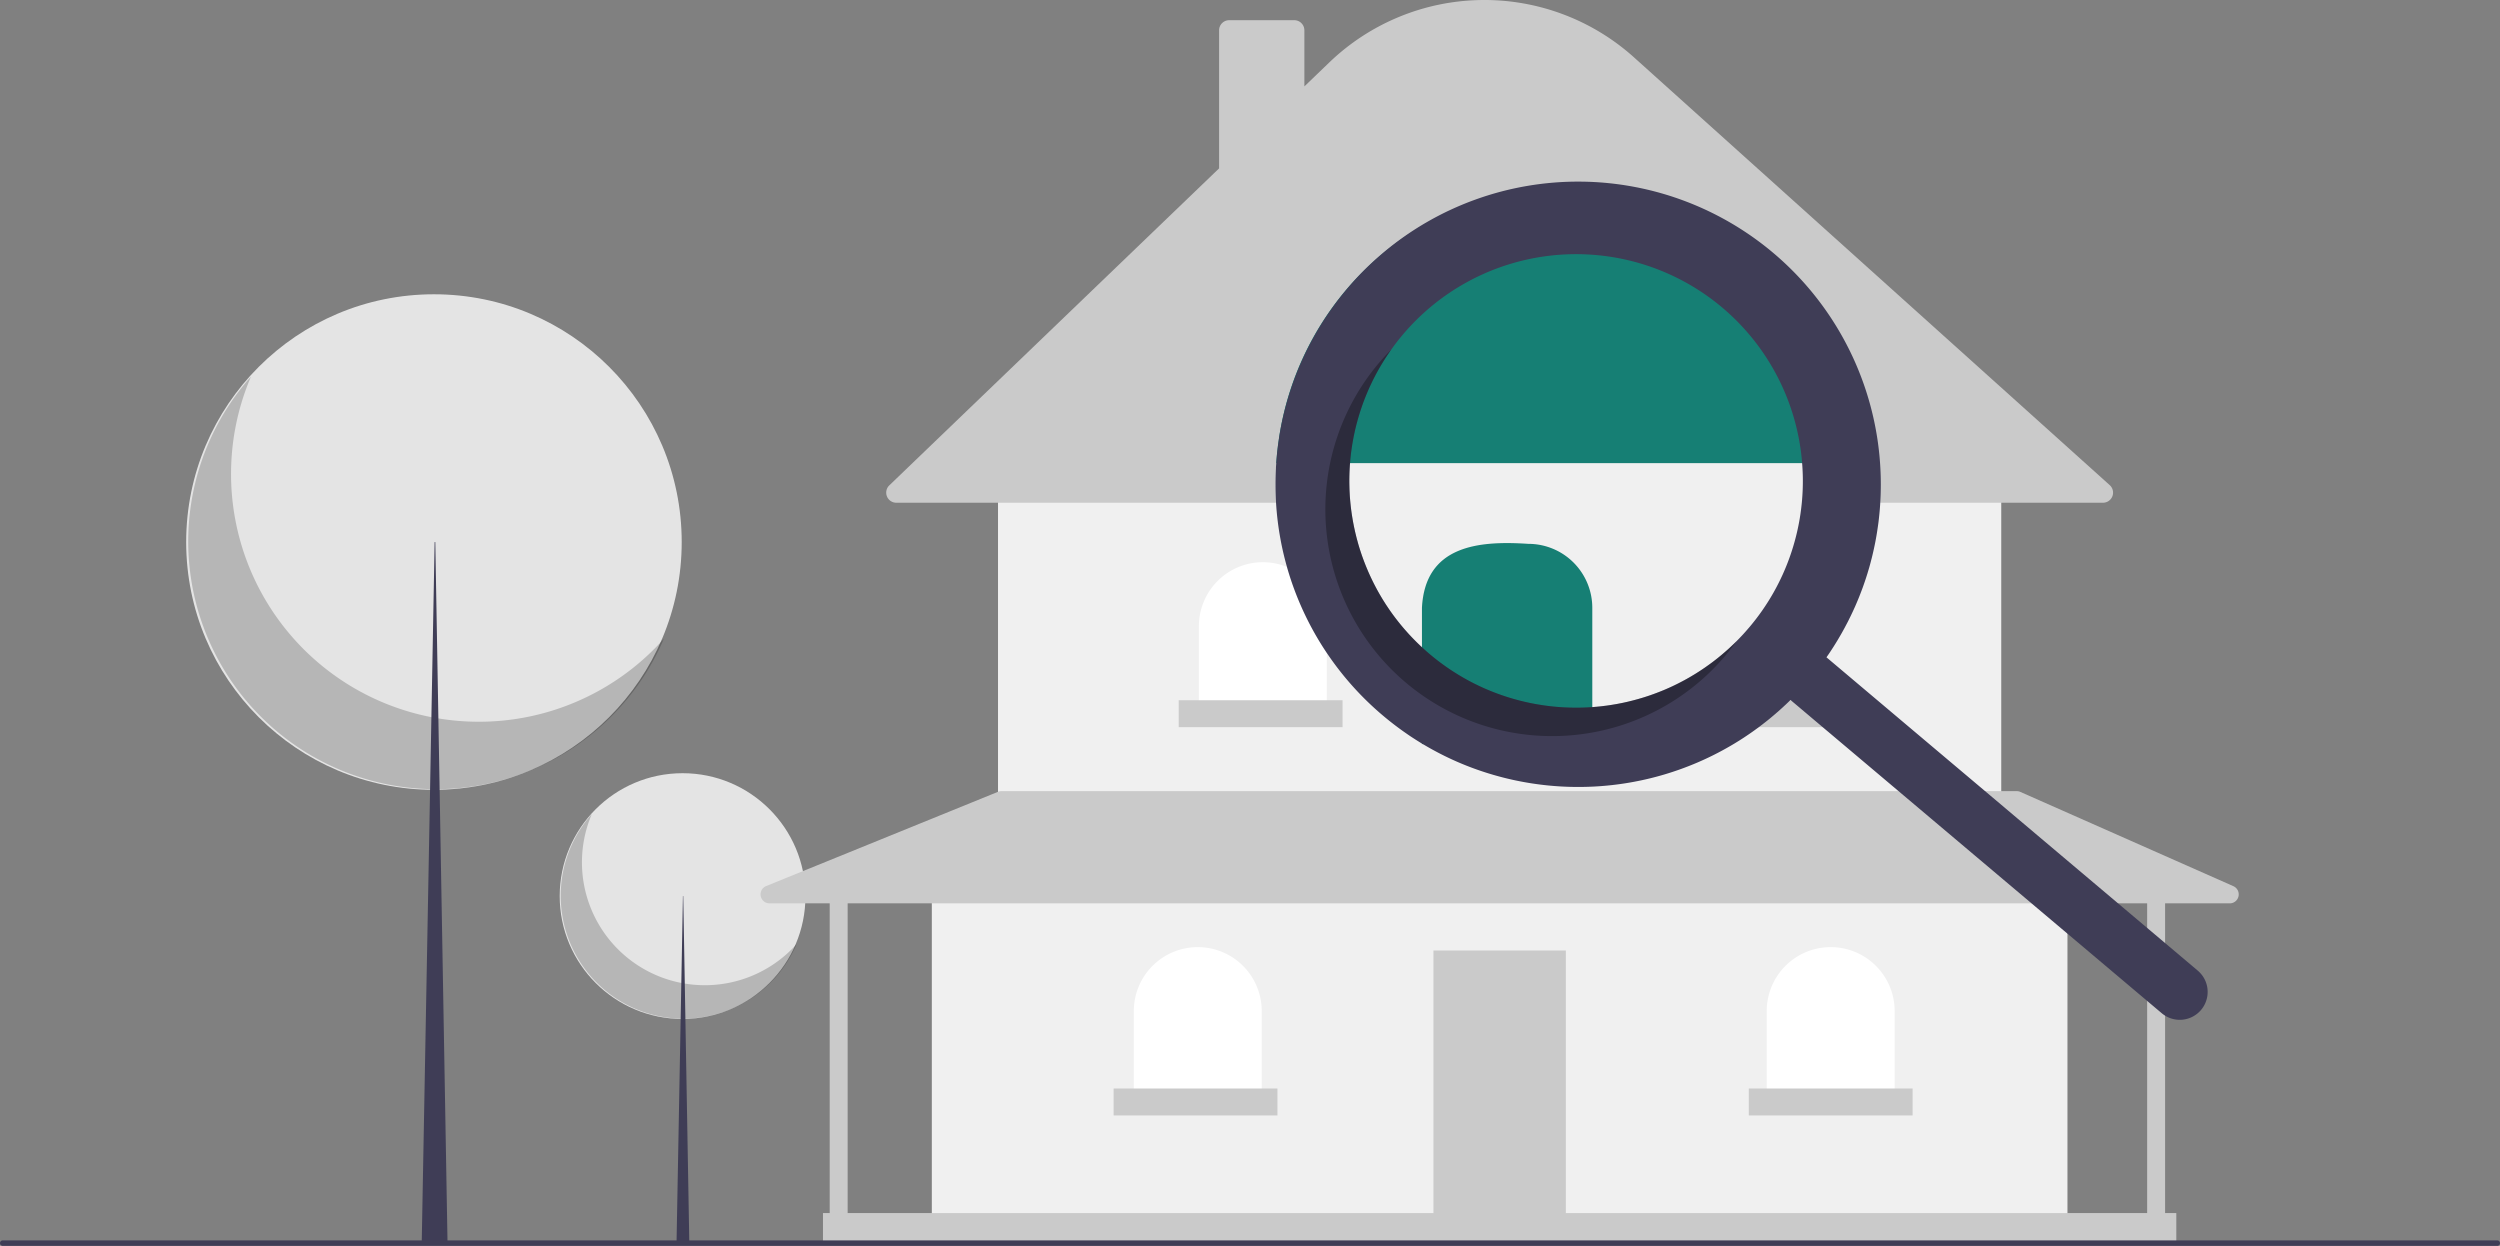<svg xmlns="http://www.w3.org/2000/svg" data-name="Layer 1" width="909" height="453" viewBox="0 0 909 453" xmlns:xlink="http://www.w3.org/1999/xlink"><rect x="0" y="0" width="909" height="453" fill="#808080" stroke="none"/><circle cx="248.187" cy="325.819" r="44.682" fill="#e4e4e4"/><path d="M360.695,519.474a44.686,44.686,0,0,0,74.454,47.29A44.686,44.686,0,1,1,360.695,519.474Z" transform="translate(-145.5 -223.5)" opacity="0.2" style="isolation:isolate"/><polygon points="248.31 325.819 248.432 325.819 250.642 452.5 245.977 452.5 248.31 325.819" fill="#3f3d56"/><circle cx="157.782" cy="197.087" r="90.087" fill="#e4e4e4"/><path d="M236.764,360.416A90.094,90.094,0,0,0,386.876,455.762,90.095,90.095,0,1,1,236.764,360.416Z" transform="translate(-145.5 -223.5)" opacity="0.2" style="isolation:isolate"/><polygon points="158.029 197.087 158.277 197.087 162.732 452.5 153.327 452.5 158.029 197.087" fill="#3f3d56"/><rect x="338.809" y="320.3" width="412.922" height="122.408" fill="#f0f0f0"/><rect x="521.196" y="345.597" width="48.147" height="97.11" fill="#cacaca"/><rect x="362.882" y="175.859" width="364.775" height="112.615" fill="#f0f0f0"/><path d="M910.139,406.295H471.401a3.672,3.672,0,0,1-2.545-6.32l119.907-115.256V234.517a3.676,3.676,0,0,1,3.672-3.672h23.665a3.676,3.676,0,0,1,3.672,3.672v20.396l9.057-8.706a81.373,81.373,0,0,1,110.8-1.842L912.594,399.892a3.673,3.673,0,0,1-2.455,6.403Z" transform="translate(-145.5 -223.5)" fill="#cacaca"/><path d="M459.176,204.421h0a23.257,23.257,0,0,1,23.257,23.257v31.418a0,0,0,0,1,0,0H435.919a0,0,0,0,1,0,0v-31.418A23.257,23.257,0,0,1,459.176,204.421Z" fill="#fff"/><path d="M545.27,204.829h0a23.257,23.257,0,0,1,23.257,23.257v31.418a0,0,0,0,1,0,0H522.012a0,0,0,0,1,0,0v-31.418A23.257,23.257,0,0,1,545.27,204.829Z" fill="#fff"/><path d="M631.363,205.237h0a23.257,23.257,0,0,1,23.257,23.257v31.418a0,0,0,0,1,0,0H608.106a0,0,0,0,1,0,0v-31.418A23.257,23.257,0,0,1,631.363,205.237Z" fill="#fff"/><path d="M665.637,344.373h0a23.257,23.257,0,0,1,23.257,23.257v31.418a0,0,0,0,1,0,0H642.38a0,0,0,0,1,0,0v-31.418A23.257,23.257,0,0,1,665.637,344.373Z" fill="#fff"/><path d="M435.511,344.373h0a23.257,23.257,0,0,1,23.257,23.257v31.418a0,0,0,0,1,0,0H412.254a0,0,0,0,1,0,0v-31.418A23.257,23.257,0,0,1,435.511,344.373Z" fill="#fff"/><path d="M957.557,545.711,880.097,511.437a3.264,3.264,0,0,0-1.321-.279H509.618a3.263,3.263,0,0,0-1.229.24l-84.315,34.274a3.264,3.264,0,0,0,1.229,6.288H447.179v112.615h-2.448V676H936.809V664.575h-4.08v-112.615H956.236A3.264,3.264,0,0,0,957.557,545.711Zm-31.356,118.864H453.707v-112.615H926.2Z" transform="translate(-145.5 -223.5)" fill="#cacaca"/><rect x="428.575" y="254.608" width="59.572" height="9.793" fill="#cacaca"/><rect x="515.892" y="254.608" width="59.572" height="9.793" fill="#cacaca"/><rect x="603.209" y="254.608" width="59.572" height="9.793" fill="#cacaca"/><rect x="635.851" y="395.784" width="59.572" height="9.793" fill="#cacaca"/><rect x="404.909" y="395.784" width="59.572" height="9.793" fill="#cacaca"/><path d="M1053.5,676.5h-907a1,1,0,0,1,0-2h907a1,1,0,0,1,0,2Z" transform="translate(-145.5 -223.5)" fill="#3f3d56"/><path d="M825.366,397.68c0,.64-.01,1.29-.02,1.93-.01.77-.03,1.53-.06,2.3-.03.67-.06,1.33-.1,1.99-.12,2.21-.31,4.41-.57,6.62-.06.56-.13,1.11-.21,1.67-.06.43-.12.87-.19,1.31-.07.49-.14.98-.22,1.47q-.24,1.56-.54,3.12c-.1.52-.2,1.04-.31,1.56-.21,1.03-.44,2.07-.68,3.1-.02.08-.04.17-.06.25-.12.51-.24,1.01-.37,1.52-.04.15-.07.29-.12.44-.09.38-.19.76-.29,1.14-.14.53-.28,1.05-.43,1.58-.24.82-.48,1.63-.73,2.45a2.581,2.581,0,0,0-.08.26c-.48,1.55-.99,3.08-1.55,4.6-.29.8-.6,1.61-.91,2.41-.31.8-.63,1.6-.96,2.39-.32.77-.65,1.54-.98,2.3-.08.18-.16.36-.25.54-.35.79-.71,1.56-1.08,2.33-.01.01-.01.03-.02.04-.29.62-.6,1.24-.91,1.85a.075.075,0,0,1-.02.05c-.3.6-.61,1.2-.93,1.79l-.51.97-.06.11c-.64,1.19-1.3,2.37-2,3.54-.15.26-.3.52-.45.77-.15.26-.31.52-.47.77q-.15.27-.33.54c-.21.34-.42.69-.64,1.03-.04.07-.09.14-.13.21-.38.59-.76,1.17-1.14,1.76-.47.71-.95,1.41-1.44,2.11l-10.86,17.38-.47-.39-.13-.12h-.01l-.43-.36-1.18-1c-.36.35-.71.7-1.07,1.04-.14.14-.29.27-.43.41-.11.1-.21.2-.32.3a104.718,104.718,0,0,1-69.98,29.75h-.03a114.298,114.298,0,0,1-57.03-13.46c-.39-.2-.77-.4-1.15-.63-2.28-1.24-4.51-2.55-6.7-3.95-.01-.01-.02-.01-.03-.02q-3.81-2.7-7.44-5.76a109.927,109.927,0,0,1-38.93-89.79c.03-.67.07-1.33.12-2q.24-3.63.74-7.23c.09-.67.19-1.34.29-2h213.78q.63,4.59.87,9.23C825.316,393.83,825.366,395.75,825.366,397.68Z" transform="translate(-145.5 -223.5)" fill="#f0f0f0"/><path d="M824.346,382.67a108.092,108.092,0,0,0-213.78,0c-.1.66-.2,1.33-.29,2q-.495,3.6-.74,7.23H825.217Q824.976,387.265,824.346,382.67Z" transform="translate(-145.5 -223.5)" fill="#167f74"/><path d="M724.459,494.047H662.521V444.5c1.143-22.643,20.496-24.471,38.68-23.256a23.256,23.256,0,0,1,23.257,23.256Z" transform="translate(-145.5 -223.5)" fill="#167f74"/><path d="M662.516,458.82V458.83c0,.01.01.01.02.01ZM637.606,382.67c-.04.25-.09.5-.13.75.04-.25.09-.5.14-.75Zm-1.24,9.23c-.03.38-.06.76-.08,1.14q.03-.57.09-1.14a1.475,1.475,0,0,1,.01-.21C636.376,391.76,636.376,391.83,636.366,391.9Zm26.15,66.93c0,.01.01.01.02.01l-.02-.02Zm-24.91-76.16c-.04.25-.09.5-.13.75.04-.25.09-.5.14-.75Zm-1.32,10.37q.03-.57.09-1.14a1.475,1.475,0,0,1,.01-.21c-.01.07-.01.14-.02.21C636.336,392.28,636.306,392.66,636.286,393.04ZM945.226,577a6.772,6.772,0,0,0-.62-.58l-.01-.01-49.52-41.79-1.28-1.08-4.87-4.11-1.22-1.03L880.766,522.54l-1.9-1.6L874.937,517.62l-2.01-1.7-18.96-15.99L843.096,490.76l-1.46-1.23-32.03-27.03c.49-.7.97-1.4,1.44-2.11.38-.59.76-1.17,1.14-1.76.04-.07.09-.14.13-.21.22-.34.43-.69.64-1.03q.18-.27.33-.54c.16-.25.32-.51.47-.77.15-.25.3-.51.45-.77.7-1.17,1.36-2.35,2-3.54l.06-.11.51-.97c.32-.59.63-1.19.93-1.79a.075.075,0,0,0,.02-.05c.31-.61.62-1.23.91-1.85.01-.01.01-.03.02-.04.37-.77.73-1.54,1.08-2.33.09-.18.17-.36.25-.54.33-.76.66-1.53.98-2.3.33-.79.65-1.59.96-2.39.31-.8.62-1.61.91-2.41q.825-2.295,1.55-4.6a2.581,2.581,0,0,1,.08-.26c.25-.82.49-1.63.73-2.45.15-.53.29-1.05.43-1.58.1-.38.2-.76.29-1.14.05-.15.08-.29.12-.44.13-.51.25-1.01.37-1.52.02-.08.04-.17.06-.25.24-1.03.47-2.07.68-3.1.11-.52.21-1.04.31-1.56.19-1.04.38-2.08.54-3.12.08-.49.15-.98.22-1.47.07-.44.13-.88.19-1.31.08-.56.15-1.11.21-1.67.26-2.21.45-4.41.57-6.62.04-.66.07-1.32.1-1.99.03-.77.05-1.53.06-2.3.01-.64.02-1.29.02-1.93,0-1.93-.05-3.85-.15-5.78q-.24-4.635-.87-9.23a110.052,110.052,0,0,0-217.78-2c-.1.66-.2,1.33-.29,2q-.495,3.6-.74,7.23c-.05.67-.09,1.33-.12,2a109.927,109.927,0,0,0,38.93,89.79q3.63,3.06,7.44,5.76c.01.01.02.01.03.02.85.6,1.7,1.19,2.56,1.77,1.37.9,2.75,1.78,4.14,2.62.11.06.22.13.33.19,1.2.72,2.41,1.41,3.62,2.08h.01a108.153,108.153,0,0,0,13.99,6.44,110.384,110.384,0,0,0,44.23,6.94h.03a109.761,109.761,0,0,0,49.91-14.77c2.21-1.28,4.39-2.65,6.52-4.11.53-.36,1.07-.73,1.59-1.1.64-.45,1.28-.92,1.92-1.39.01,0,.01-.01.02-.01a1.43,1.43,0,0,1,.15-.11c.43-.33.87-.66,1.29-.98.11-.08.22-.16.33-.25a.481.481,0,0,0,.08-.07c.25-.18.49-.38.74-.57.25-.19.49-.39.74-.59a.939.939,0,0,0,.12-.09c.28-.23.56-.45.84-.68.29-.23.57-.47.84-.7.28-.23.55-.46.83-.7.24-.2.49-.41.73-.63.08-.06.15-.13.23-.2a.713.713,0,0,1,.1-.08c.33-.28.65-.57.97-.86.08-.07.15-.14.23-.21.49-.44.98-.88,1.46-1.34.11-.1.23-.21.34-.31.11-.1.21-.2.32-.3.14-.14.29-.27.43-.41.36-.34.71-.69,1.07-1.04l1.18,1,.43.36h.01l.13.12.47.39,6.98,5.9.15.13.12.09.79.67,1.58,1.34,1.58,1.33.23.19,7.35,6.2,1.02.86,7.09,5.98,36.7,30.97,1.28,1.08,50.23,42.38,12.88,10.87,4.79,4.04a10.133,10.133,0,0,0,14.29-1.2,9.842,9.842,0,0,0,1.69-2.84A10.091,10.091,0,0,0,945.226,577ZM655.556,345.19a82.447,82.447,0,0,1,143.95,37.48c.13.67.25,1.33.36,2,.41,2.39.71,4.81.89,7.23.05.67.1,1.33.13,2,.09,1.5.13,3.01.13,4.51a82.078,82.078,0,0,1-4.46,26.74v.01a82.007,82.007,0,0,1-14.97,26.38c-.14.16-.28.33-.43.49-1.32,1.56-2.71,3.06-4.14,4.49-.01.01-.02.03-.03.04-.49.49-.99.99-1.49,1.45-1.02.99-2.06,1.93-3.12,2.83q-2.385,2.085-4.89,3.91c-.56.41-1.12.81-1.69,1.21-.56.4-1.13.78-1.7,1.16-1.14.76-2.3,1.49-3.47,2.18-.58.35-1.18.69-1.77,1.02-.59.34-1.19.66-1.79.97-.6.32-1.2.63-1.81.93-1.21.61-2.43,1.18-3.67,1.71q-.93.42-1.86.78c-.39.16-.77.32-1.16.46a3.761,3.761,0,0,1-.47.18q-.315.135-.63.24a1.816,1.816,0,0,1-.21.08c-.43.17-.85.32-1.29.47-.63.23-1.26.44-1.9.64-.64.21-1.27.41-1.91.59-.64.2-1.29.38-1.93.55-.65.18-1.29.35-1.94.5-.69.18-1.38.34-2.08.49-.61.14-1.21.26-1.82.37-.57.12-1.15.22-1.72.32-.8.14-1.6.27-2.41.38-.44.07-.87.13-1.31.17-.19.03-.37.05-.55.07-.56.08-1.12.14-1.67.19-.15.01-.29.03-.43.04-.61.06-1.23.11-1.84.16-1.31.09-2.61.15-3.92.18-.66.01-1.33.02-1.99.02s-1.32-.01-1.98-.03c0,0,0,.01-.01,0-.01.01-.01.01-.02,0a.014.014,0,0,1-.02,0,.17.17,0,0,1-.1,0c-.47,0-.94-.02-1.4-.05-.34-.01-.69-.02-1.04-.05q-.705-.03-1.41-.09c-.15,0-.3-.02-.45-.03a1.486,1.486,0,0,1-.21-.02c-.48-.04-.97-.08-1.45-.13-.24-.02-.49-.04-.73-.07-.73-.08-1.46-.17-2.18-.27-.82-.1-1.64-.22-2.45-.37-.38-.05-.75-.12-1.12-.19q-.735-.12-1.47-.27c-.51-.1-1.02-.2-1.53-.32-.41-.09-.83-.18-1.24-.28-.2-.04-.4-.09-.59-.14-1.05-.25-2.09-.52-3.12-.82-.65-.18-1.3-.37-1.94-.57-.88-.27-1.75-.56-2.62-.87-.34-.11-.67-.23-1.01-.36-.34-.11-.67-.24-1.01-.37-.31-.11-.62-.23-.92-.35-.5-.19-.99-.39-1.48-.59-1.01-.41-2-.84-2.99-1.3-.56-.27-1.12-.53-1.67-.8q-3.255-1.575-6.41-3.5c-.52-.31-1.04-.64-1.56-.97-.65-.4-1.28-.82-1.91-1.24-.35-.24-.69-.47-1.03-.71-.63-.44-1.25-.89-1.86-1.34-.32-.23-.64-.47-.95-.71-1.11-.84-2.2-1.72-3.27-2.62-.51-.43-1.02-.87-1.52-1.32-.21-.18-.42-.37-.63-.56-.24-.22-.48-.43-.71-.66l-.02-.02c-.35-.31-.7-.64-1.04-.97-.53-.5-1.05-1.01-1.55-1.53-.52-.51-1.02-1.04-1.51-1.56-.5-.52-.98-1.05-1.45-1.59q-.72-.795-1.41-1.62c-.45-.52-.89-1.06-1.31-1.59q-1.53-1.89-2.92-3.85c-.43-.6-.84-1.2-1.24-1.81-.43-.62-.84-1.25-1.23-1.88-.41-.63-.8-1.27-1.18-1.92a.209.209,0,0,0-.04-.06c-.75-1.27-1.47-2.55-2.14-3.85q-1.035-1.98-1.95-4c-.31-.67-.61-1.35-.89-2.03-.58-1.37-1.12-2.74-1.62-4.13-.25-.67-.48-1.34-.71-2.02a.495.495,0,0,0-.04-.13c-.46-1.38-.88-2.77-1.25-4.17-.01-.02-.01-.04-.02-.06-.19-.69-.37-1.38-.53-2.08-.16-.61-.3-1.22-.43-1.84-.15-.69-.3-1.38-.43-2.08-.07-.36-.14-.72-.2-1.08-.06-.3-.11-.61-.16-.91-.05-.3-.1-.61-.15-.92q-.15-.915-.27-1.83c-.1-.72-.18-1.44-.26-2.17-.09-.87-.17-1.74-.24-2.62-.05-.59-.08-1.19-.11-1.79-.03-.55-.06-1.1-.07-1.65a.139.139,0,0,1,0-.09.014.014,0,0,1,0-.02c-.01-.01-.01-.01,0-.02a.014.014,0,0,1,0-.02c-.01-.22-.02-.44-.02-.66q-.03-.975-.03-1.95c0-.59.01-1.17.02-1.76q.03-1.23.09-2.46c0-.18.02-.35.03-.53.01-.18.02-.35.03-.53q.03-.57.09-1.14a1.475,1.475,0,0,1,.01-.21c.03-.43.07-.86.11-1.29.08-.86.18-1.73.29-2.59.06-.43.11-.86.18-1.29.04-.3.09-.61.14-.92q.06-.465.15-.93c.07-.41.14-.83.22-1.25.04-.25.09-.5.14-.75q.285-1.5.63-3c.23-1.01.49-2.01.77-3.01.27-1.01.57-2.02.89-3.03.15-.51.31-1.01.49-1.51.33-1.01.68-2.01,1.07-3,.18-.49.37-.99.58-1.48.4-.99.82-1.98,1.25-2.95.22-.49.44-.98.68-1.47.45-.97.92-1.94,1.43-2.89.49-.97,1.02-1.92,1.56-2.86s1.1-1.88,1.69-2.81c.27-.46.57-.93.88-1.38.6-.92,1.23-1.84,1.87-2.74C652.697,348.72,654.086,346.93,655.556,345.19ZM636.366,391.9c-.03.38-.06.76-.08,1.14q.03-.57.09-1.14a1.475,1.475,0,0,1,.01-.21C636.376,391.76,636.376,391.83,636.366,391.9Zm1.24-9.23c-.04.25-.09.5-.13.75.04-.25.09-.5.14-.75Zm24.91,76.15V458.83c0,.01.01.01.02.01Z" transform="translate(-145.5 -223.5)" fill="#3f3d56"/><path d="M665.398,461.379a82.455,82.455,0,0,1-13.991-110.84q-2.365,2.381-4.572,4.988A82.45,82.45,0,1,0,772.864,461.87q2.202-2.61,4.148-5.346A82.455,82.455,0,0,1,665.398,461.379Z" transform="translate(-145.5 -223.5)" opacity="0.3" style="isolation:isolate"/></svg>